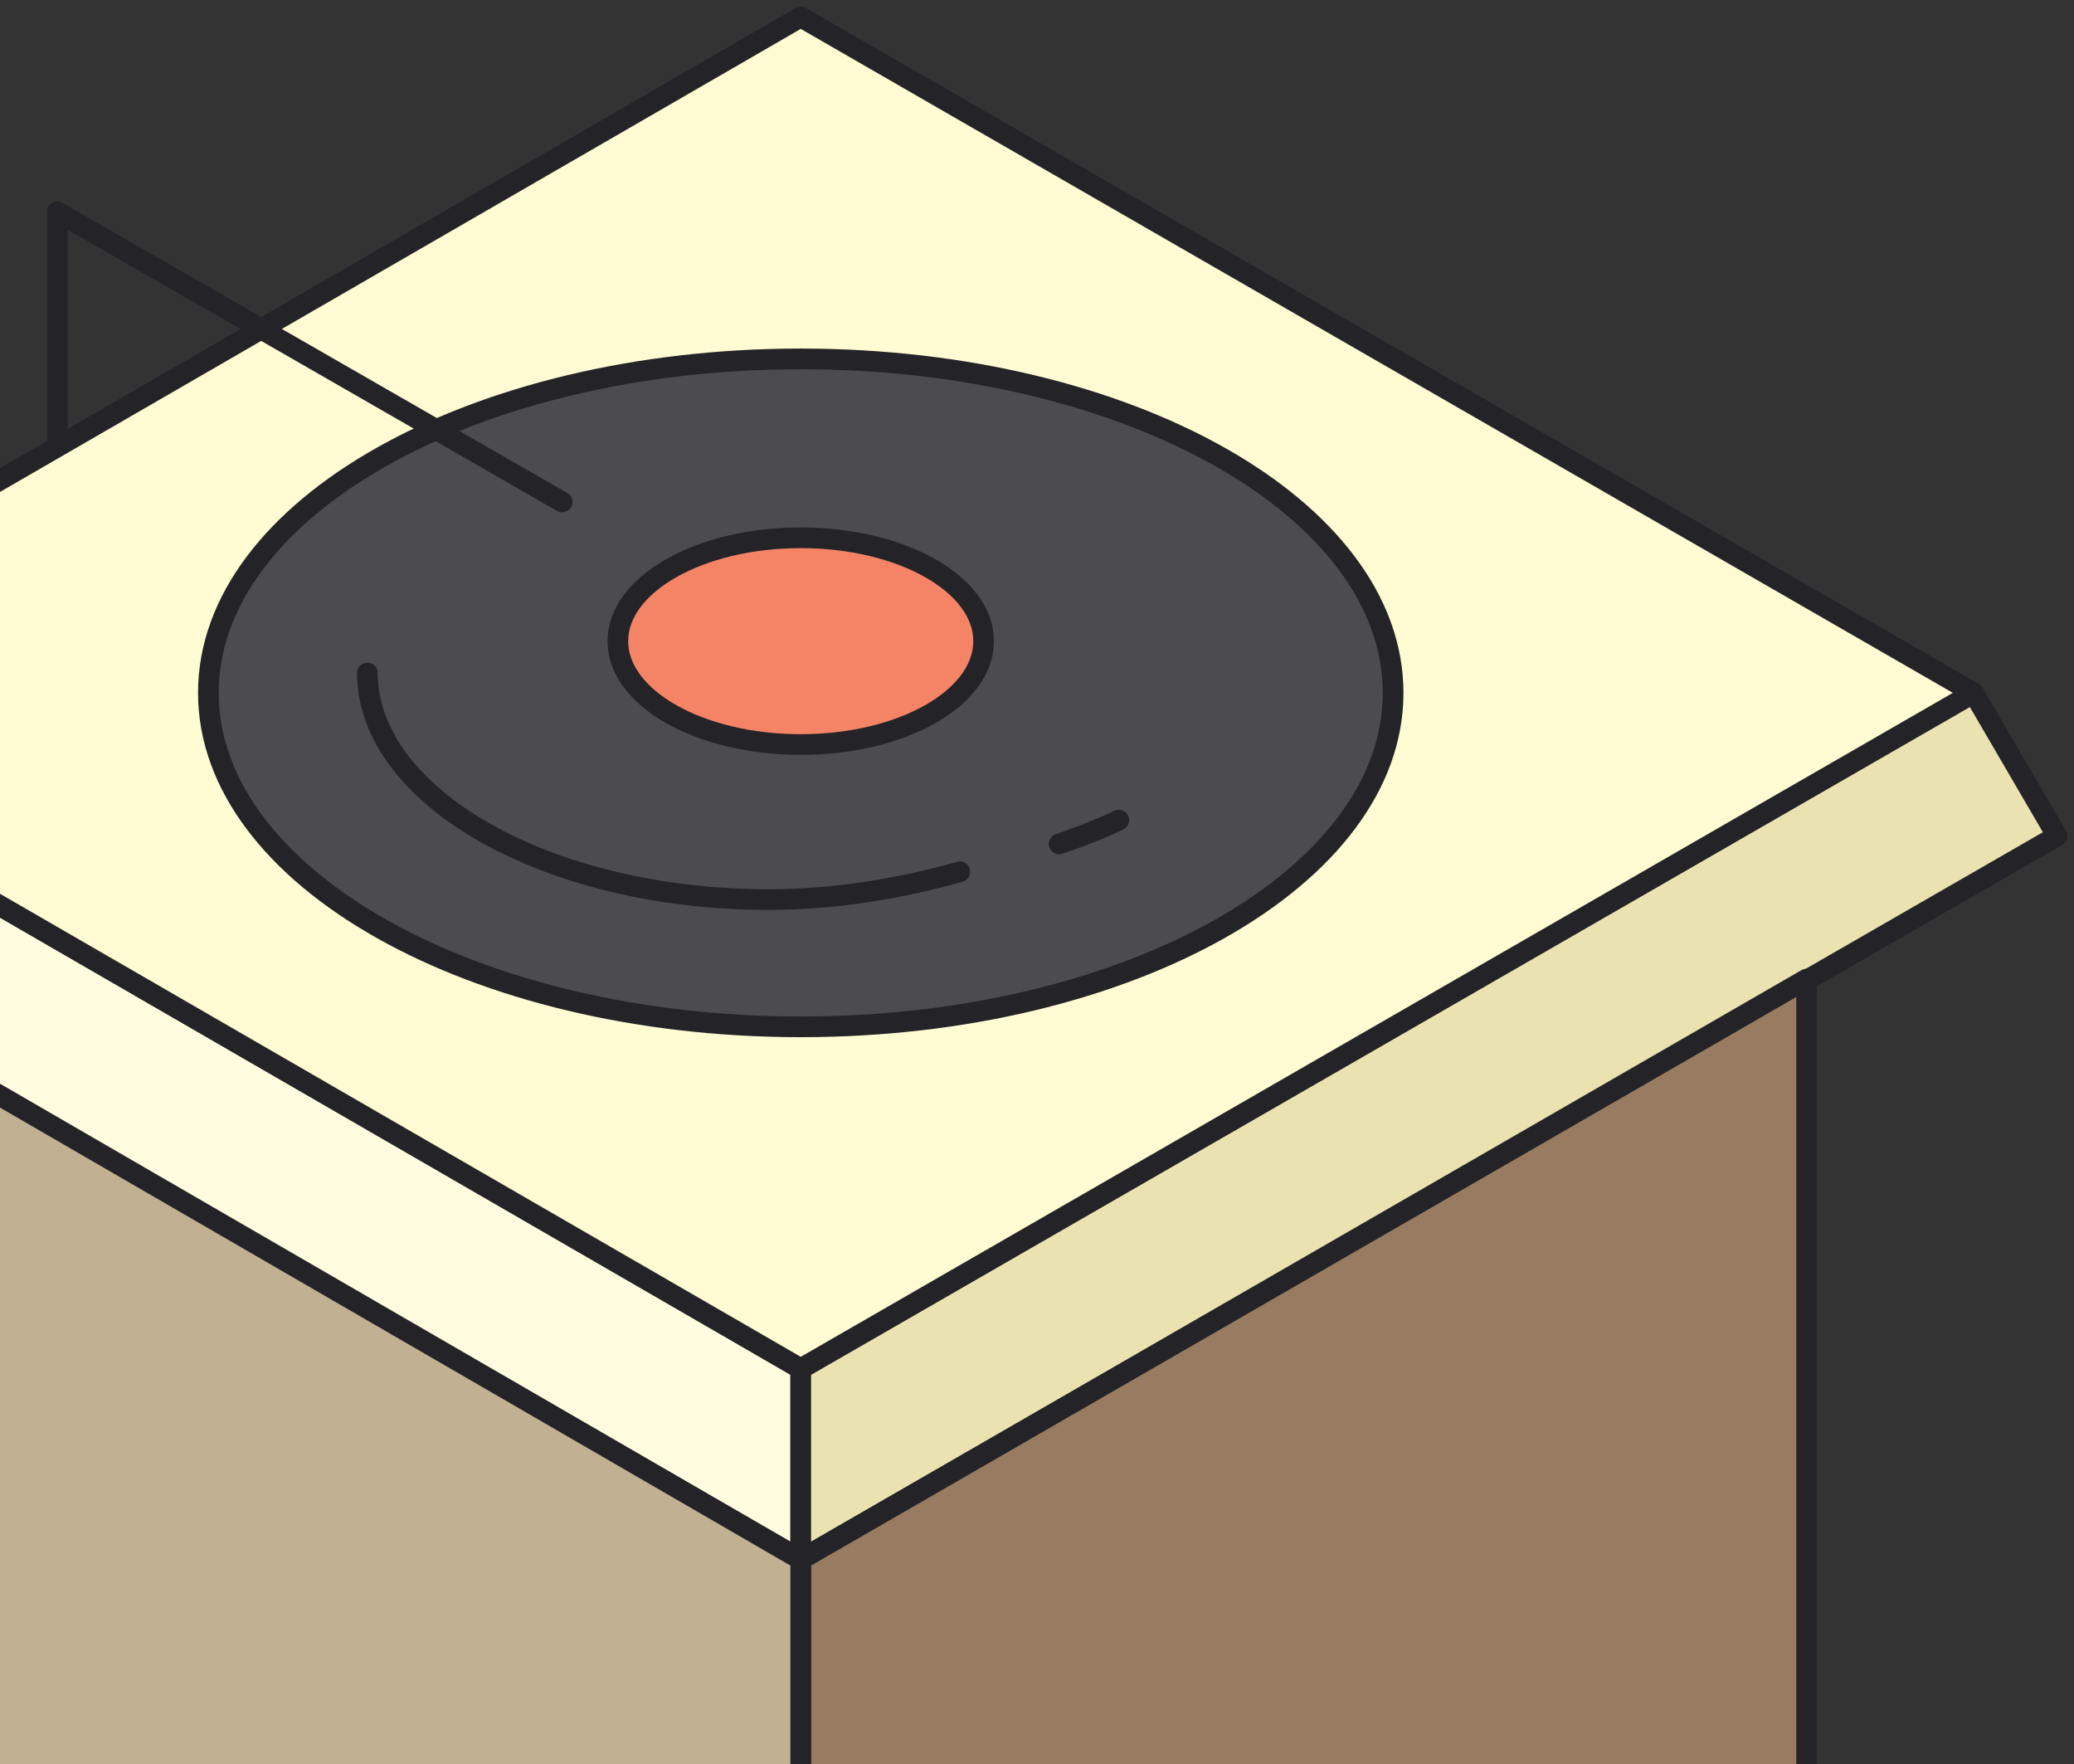 <svg width="301" height="256" viewBox="0 0 301 256" fill="none" xmlns="http://www.w3.org/2000/svg">
<rect x="0" y="0" width="301" height="256" fill="#333333" stroke="none"/>
<path d="M-53.42 289.769L116.213 191.692L286.422 289.769L116.213 387.846L-53.42 289.769Z" fill="#FFFBD2" stroke="#242328" stroke-width="3" stroke-miterlimit="10" stroke-linecap="round" stroke-linejoin="round"/>
<path d="M116.212 226.308L-65.538 121.308L-53.421 100.539L116.212 198.616V226.308Z" fill="#FFFCDF" stroke="#242328" stroke-width="3" stroke-miterlimit="10" stroke-linecap="round" stroke-linejoin="round"/>
<path d="M116.212 226.308L298.539 121.308L286.422 100.539L116.212 198.616V226.308Z" fill="#EAE3B1" stroke="#242328" stroke-width="3" stroke-miterlimit="10" stroke-linecap="round" stroke-linejoin="round"/>
<path d="M-53.42 100.539L116.213 2.462L286.422 100.539L116.213 198.616L-53.42 100.539Z" fill="#FFFBD2" stroke="#242328" stroke-width="3" stroke-miterlimit="10" stroke-linecap="round" stroke-linejoin="round"/>
<path d="M116.212 226.309V359.578L262.189 275.924V142.078L116.212 226.309Z" fill="#987B60" stroke="#242328" stroke-width="3" stroke-miterlimit="10" stroke-linecap="round" stroke-linejoin="round"/>
<path d="M116.211 226.309V359.578L-29.189 275.924V142.078L116.211 226.309Z" fill="#C2B093" stroke="#242328" stroke-width="3" stroke-miterlimit="10" stroke-linecap="round" stroke-linejoin="round"/>
<path d="M116.212 149.001C163.693 149.001 202.183 127.304 202.183 100.539C202.183 73.775 163.693 52.078 116.212 52.078C68.732 52.078 30.242 73.775 30.242 100.539C30.242 127.304 68.732 149.001 116.212 149.001Z" fill="#4C4C4E" stroke="#242328" stroke-width="3" stroke-miterlimit="10" stroke-linecap="round" stroke-linejoin="round"/>
<path d="M116.212 108.039C130.87 108.039 142.753 101.323 142.753 93.039C142.753 84.755 130.87 78.039 116.212 78.039C101.553 78.039 89.67 84.755 89.67 93.039C89.67 101.323 101.553 108.039 116.212 108.039Z" fill="#F58467" stroke="#242328" stroke-width="3" stroke-miterlimit="10" stroke-linecap="round" stroke-linejoin="round"/>
<path d="M139.292 126.5C131.214 128.808 121.405 130.539 111.597 130.539C79.285 130.539 53.321 115.539 53.321 97.654" stroke="#242328" stroke-width="3" stroke-miterlimit="10" stroke-linecap="round" stroke-linejoin="round"/>
<path d="M81.592 72.846L8.315 30.731V64.769" stroke="#242328" stroke-width="3" stroke-miterlimit="10" stroke-linecap="round" stroke-linejoin="round"/>
<path d="M153.716 122.463C153.716 122.463 158.909 120.732 162.371 119.001" stroke="#242328" stroke-width="3" stroke-miterlimit="10" stroke-linecap="round" stroke-linejoin="round"/>
</svg>
